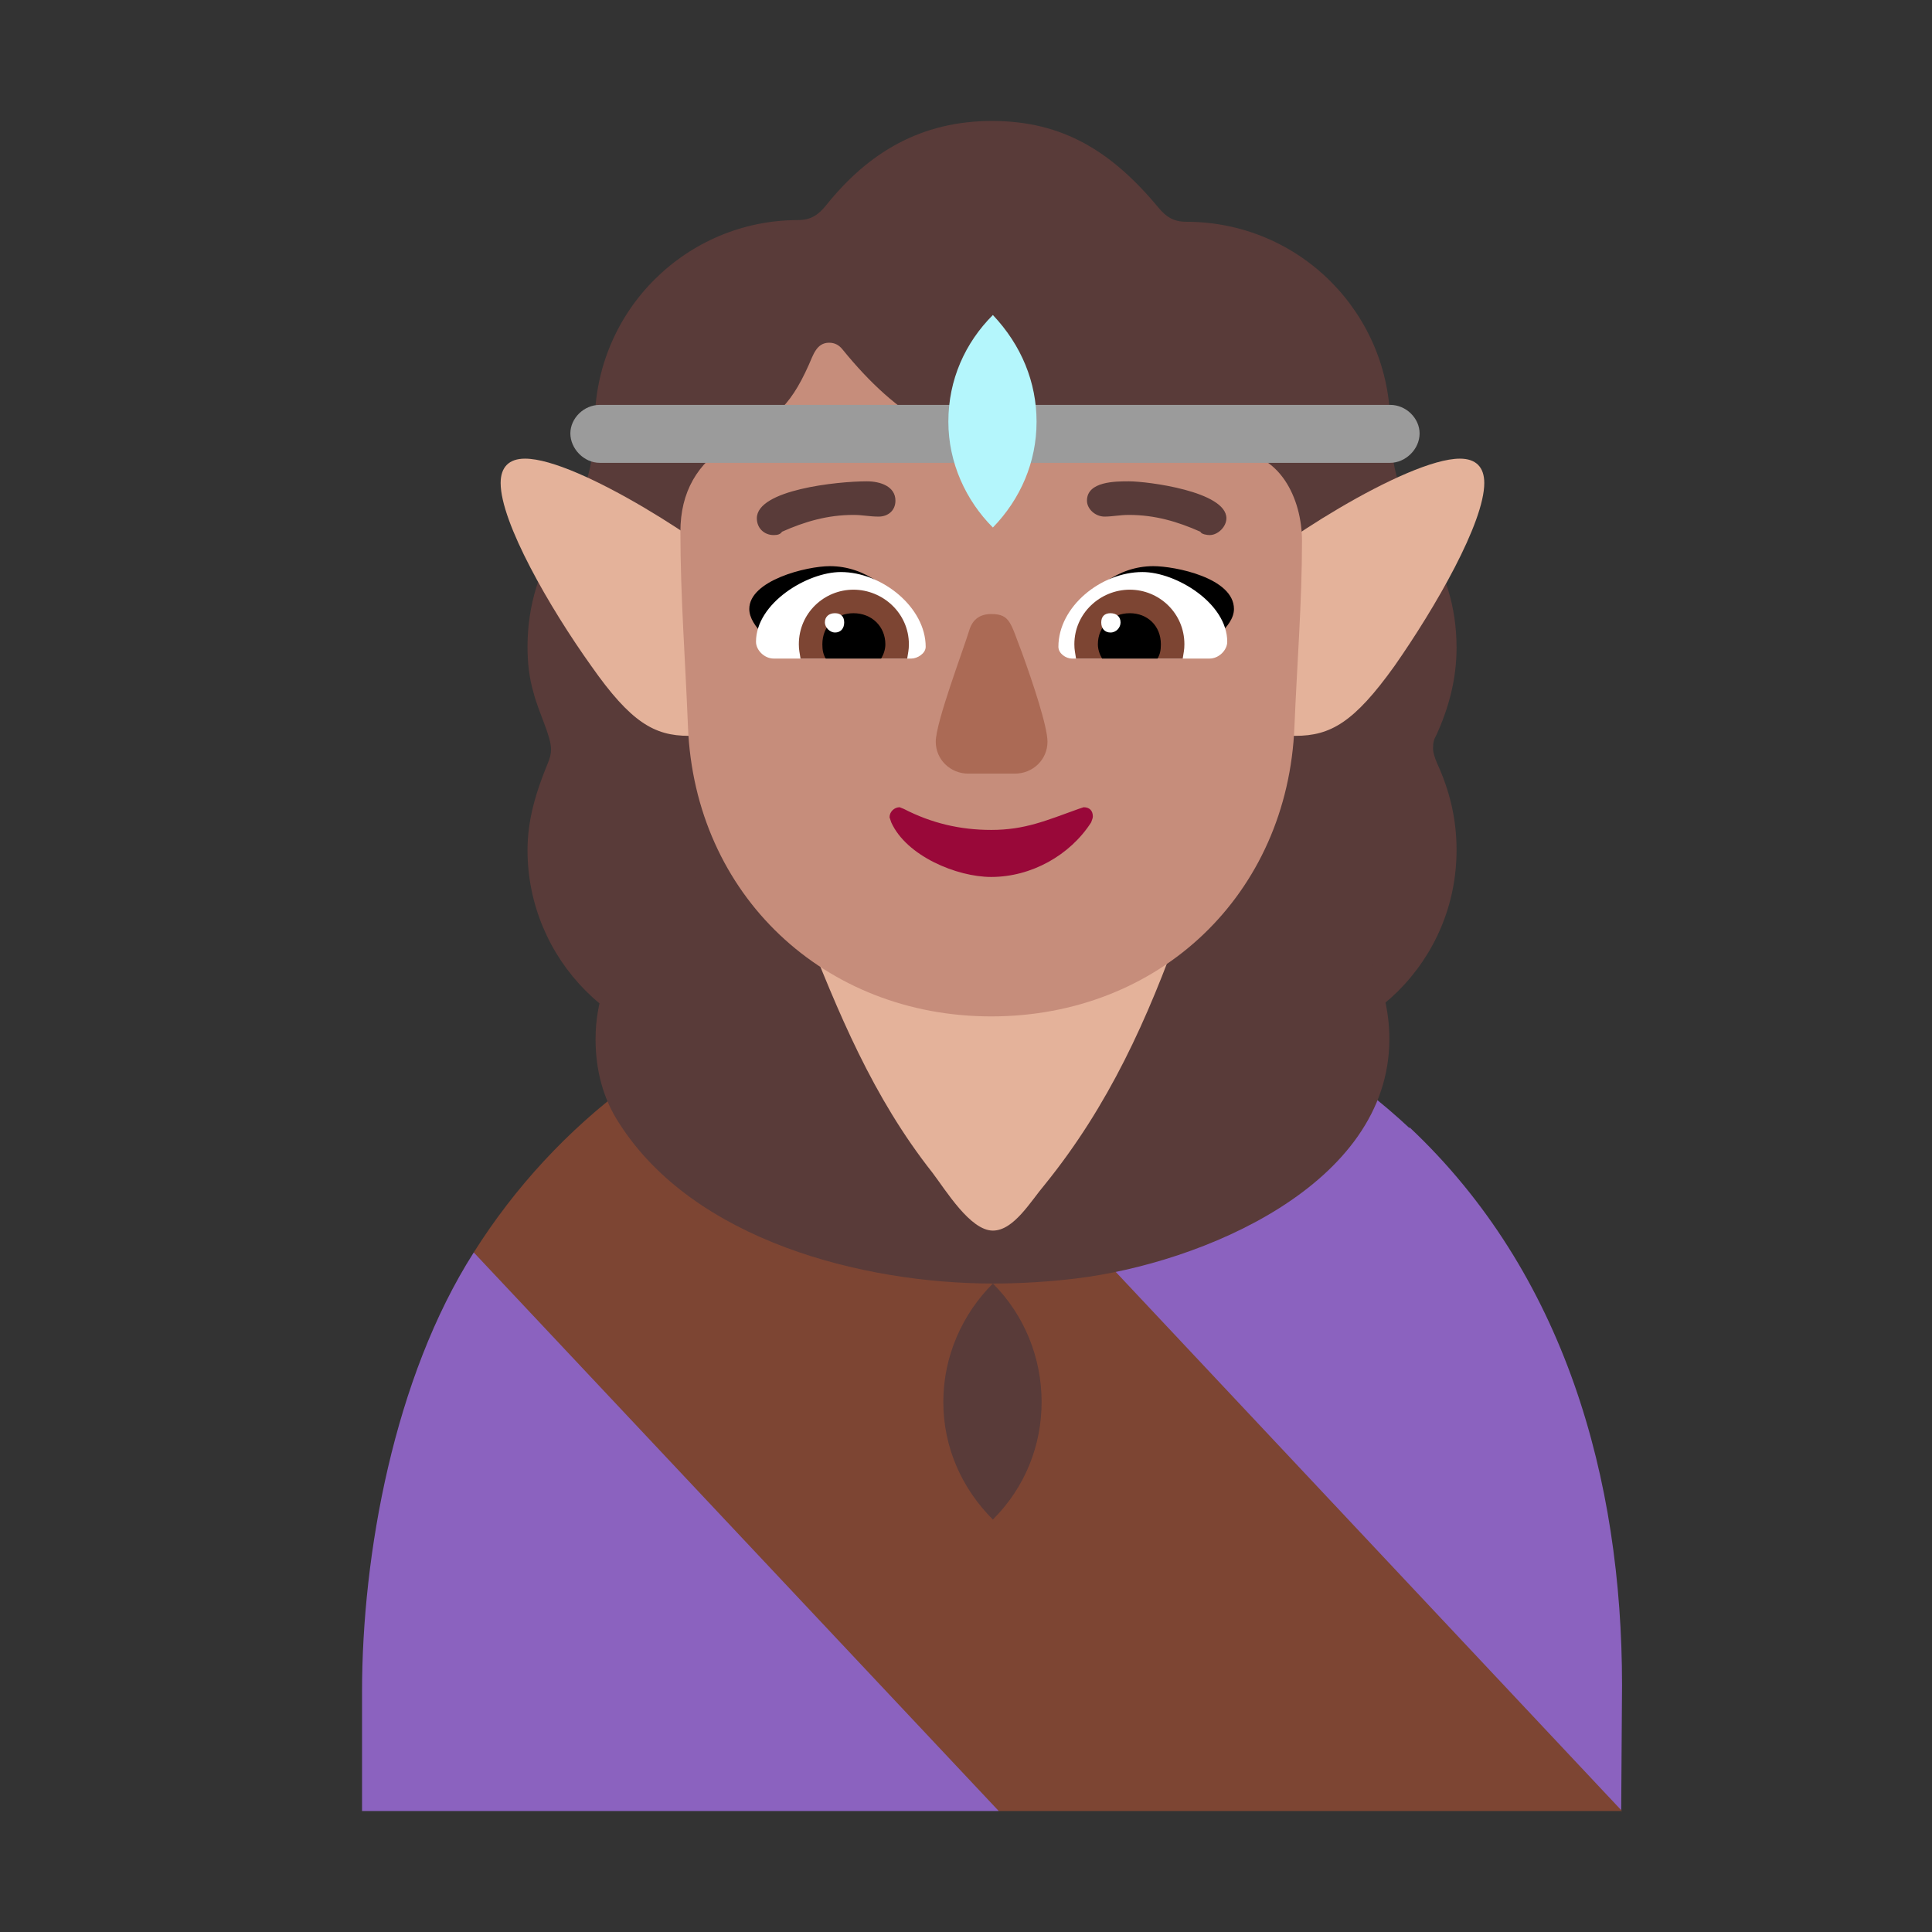 <svg version="1.1" xmlns="http://www.w3.org/2000/svg" viewBox="0 0 2300 2300"><rect x="0" y="0" width="2300" height="2300" fill="#333333" stroke="none"/><g transform="scale(1,-1) translate(-256, -1869)">
		<path d="M1753 620c130 0 237 105 237 237 0 37-8 70-23 103-3 7-5 13-5 18 0 7 1 11 4 16 15 33 24 67 24 104 0 49-14 93-41 134-25 40-38 84-38 131 0 132-107 242-243 242-15 0-24 6-33 17-55 66-113 103-198 103-84 0-147-37-198-101-9-11-18-17-33-17-132 0-242-107-242-243 0-47-13-90-39-130-27-41-41-86-41-135 0-19 2-37 7-54 6-24 21-52 21-68 0-5-1-10-4-17-14-34-24-67-24-103 0-130 105-237 237-237l632 0 z" fill="#593B39"/>
		<path d="M1798 993c-59 0-105 47-105 105 0 29 10 54 31 75 40 43 207 150 270 150 19 0 29-10 29-29 0-47-58-148-107-218-48-67-76-83-118-83 z M1076 993c59 0 106 46 106 105 0 29-10 54-31 75-44 44-207 150-270 150-19 0-29-10-29-29 0-47 58-148 108-218 47-67 75-83 116-83 z" fill="#E4B29A"/>
		<path d="M1445-287l-197 411-428 254c-95-149-133-360-133-523l0-142 758 0 z M2186-286l1 149c0 245-68 490-253 664l0-1c-135 126-309 195-496 195-60 0-118-7-177-22l300-603 625-382 z" fill="#8B62BF"/>
		<path d="M2187-287l-926 986c-189-47-344-167-441-321l625-665 742 0 z" fill="#7D4533"/>
		<path d="M1438 341c33 0 66 2 99 6 149 18 373 111 373 285 0 36-9 69-26 98-91 148-305 193-446 193-31 0-62-2-93-5-152-19-380-111-380-286 0-37 9-71 28-100 89-140 291-191 445-191 z" fill="#593B39"/>
		<path d="M1438 404c25 0 45 35 62 55 76 94 122 196 163 311l-451 0c42-107 83-207 154-297 16-21 45-69 72-69 z" fill="#E4B29A"/>
		<path d="M1438 60c39 39 58 89 58 140 0 52-20 103-58 141-36-36-59-86-59-141 0-54 22-103 59-140 z" fill="#593B39"/>
		<path d="M1436 659c201 0 353 146 361 345 3 73 9 148 9 221 0 51-27 106-82 106l-234 0c-98 0-166 42-231 122-4 5-9 8-16 8-15 0-19-15-24-26-24-54-44-66-94-94-39-23-59-58-59-105 0-77 6-155 9-232 8-201 163-345 361-345 z" fill="#C68D7B"/>
		<path d="M1679 1089c-48 17-98 30-147 45 21 32 54 61 97 61 26 0 96-14 96-51 0-22-32-41-46-55 z M1193 1089c49 17 99 30 148 45-21 32-54 61-97 61-28 0-96-17-96-51 0-21 29-42 45-55 z" fill="#000000"/>
		<path d="M1696 1085l-164 0c-7 0-16 6-16 14 0 48 51 89 100 89 40 0 101-37 101-83 0-10-10-20-21-20 z M1341 1085c7 0 17 6 17 14 0 47-52 89-101 89-40 0-101-37-101-83 0-10 10-20 21-20l164 0 z" fill="#FFFFFF"/>
		<path d="M1664 1085l-127 0c-1 7-2 10-2 17 0 37 31 65 66 65 35 0 65-28 65-65 0-7-1-10-2-17 z M1336 1085c1 7 2 10 2 17 0 37-31 65-66 65-35 0-65-28-65-65 0-7 1-10 2-17l127 0 z" fill="#7D4533"/>
		<path d="M1634 1085l-66 0c-3 5-5 11-5 17 0 21 16 37 38 37 21 0 37-15 37-37 0-7-1-12-4-17 z M1305 1085c3 5 5 11 5 17 0 21-16 37-38 37-21 0-37-15-37-37 0-7 1-12 4-17l66 0 z" fill="#000000"/>
		<path d="M1578 1116c7 0 12 6 12 12 0 7-5 11-12 11-7 0-11-4-11-11 0-7 4-12 11-12 z M1250 1116c7 0 11 5 11 12 0 7-4 11-11 11-7 0-12-4-12-11 0-6 6-12 12-12 z" fill="#FFFFFF"/>
		<path d="M1436 825c48 0 94 26 119 65 1 3 2 5 2 7 0 7-4 11-11 11l-6-2c-39-14-64-25-104-25-37 0-71 8-104 25l-5 2c-6 0-12-5-12-12l2-6c18-40 78-65 119-65 z" fill="#990839"/>
		<path d="M1464 948c22 0 39 17 39 38 0 18-17 69-30 105-14 36-14 47-37 47-13 0-22-6-26-19-8-26-40-110-40-133 0-21 17-38 39-38l55 0 z" fill="#AB6A55"/>
		<path d="M1177 1232c5 0 8 1 10 4 27 12 54 20 85 20 11 0 19-2 30-2 11 0 20 7 20 19 0 17-18 23-34 23-35 0-131-10-131-44 0-12 9-20 20-20 z M1696 1232c10 0 20 10 20 20 0 32-94 44-116 44-16 0-50 0-50-23 0-10 10-19 21-19 9 0 18 2 29 2 31 0 58-8 85-20 1-3 8-4 11-4 z" fill="#593B39"/>
		<path d="M1911 1318c18 0 35 16 35 35 0 18-16 34-35 34l-941 0c-19 0-35-16-35-34 0-18 16-35 35-35l941 0 z" fill="#9B9B9B"/>
		<path d="M1438 1241c33 34 52 78 52 126 0 47-18 91-52 127-33-33-53-77-53-127 0-49 21-94 53-126 z" fill="#B4F6FC"/>
	</g></svg>
